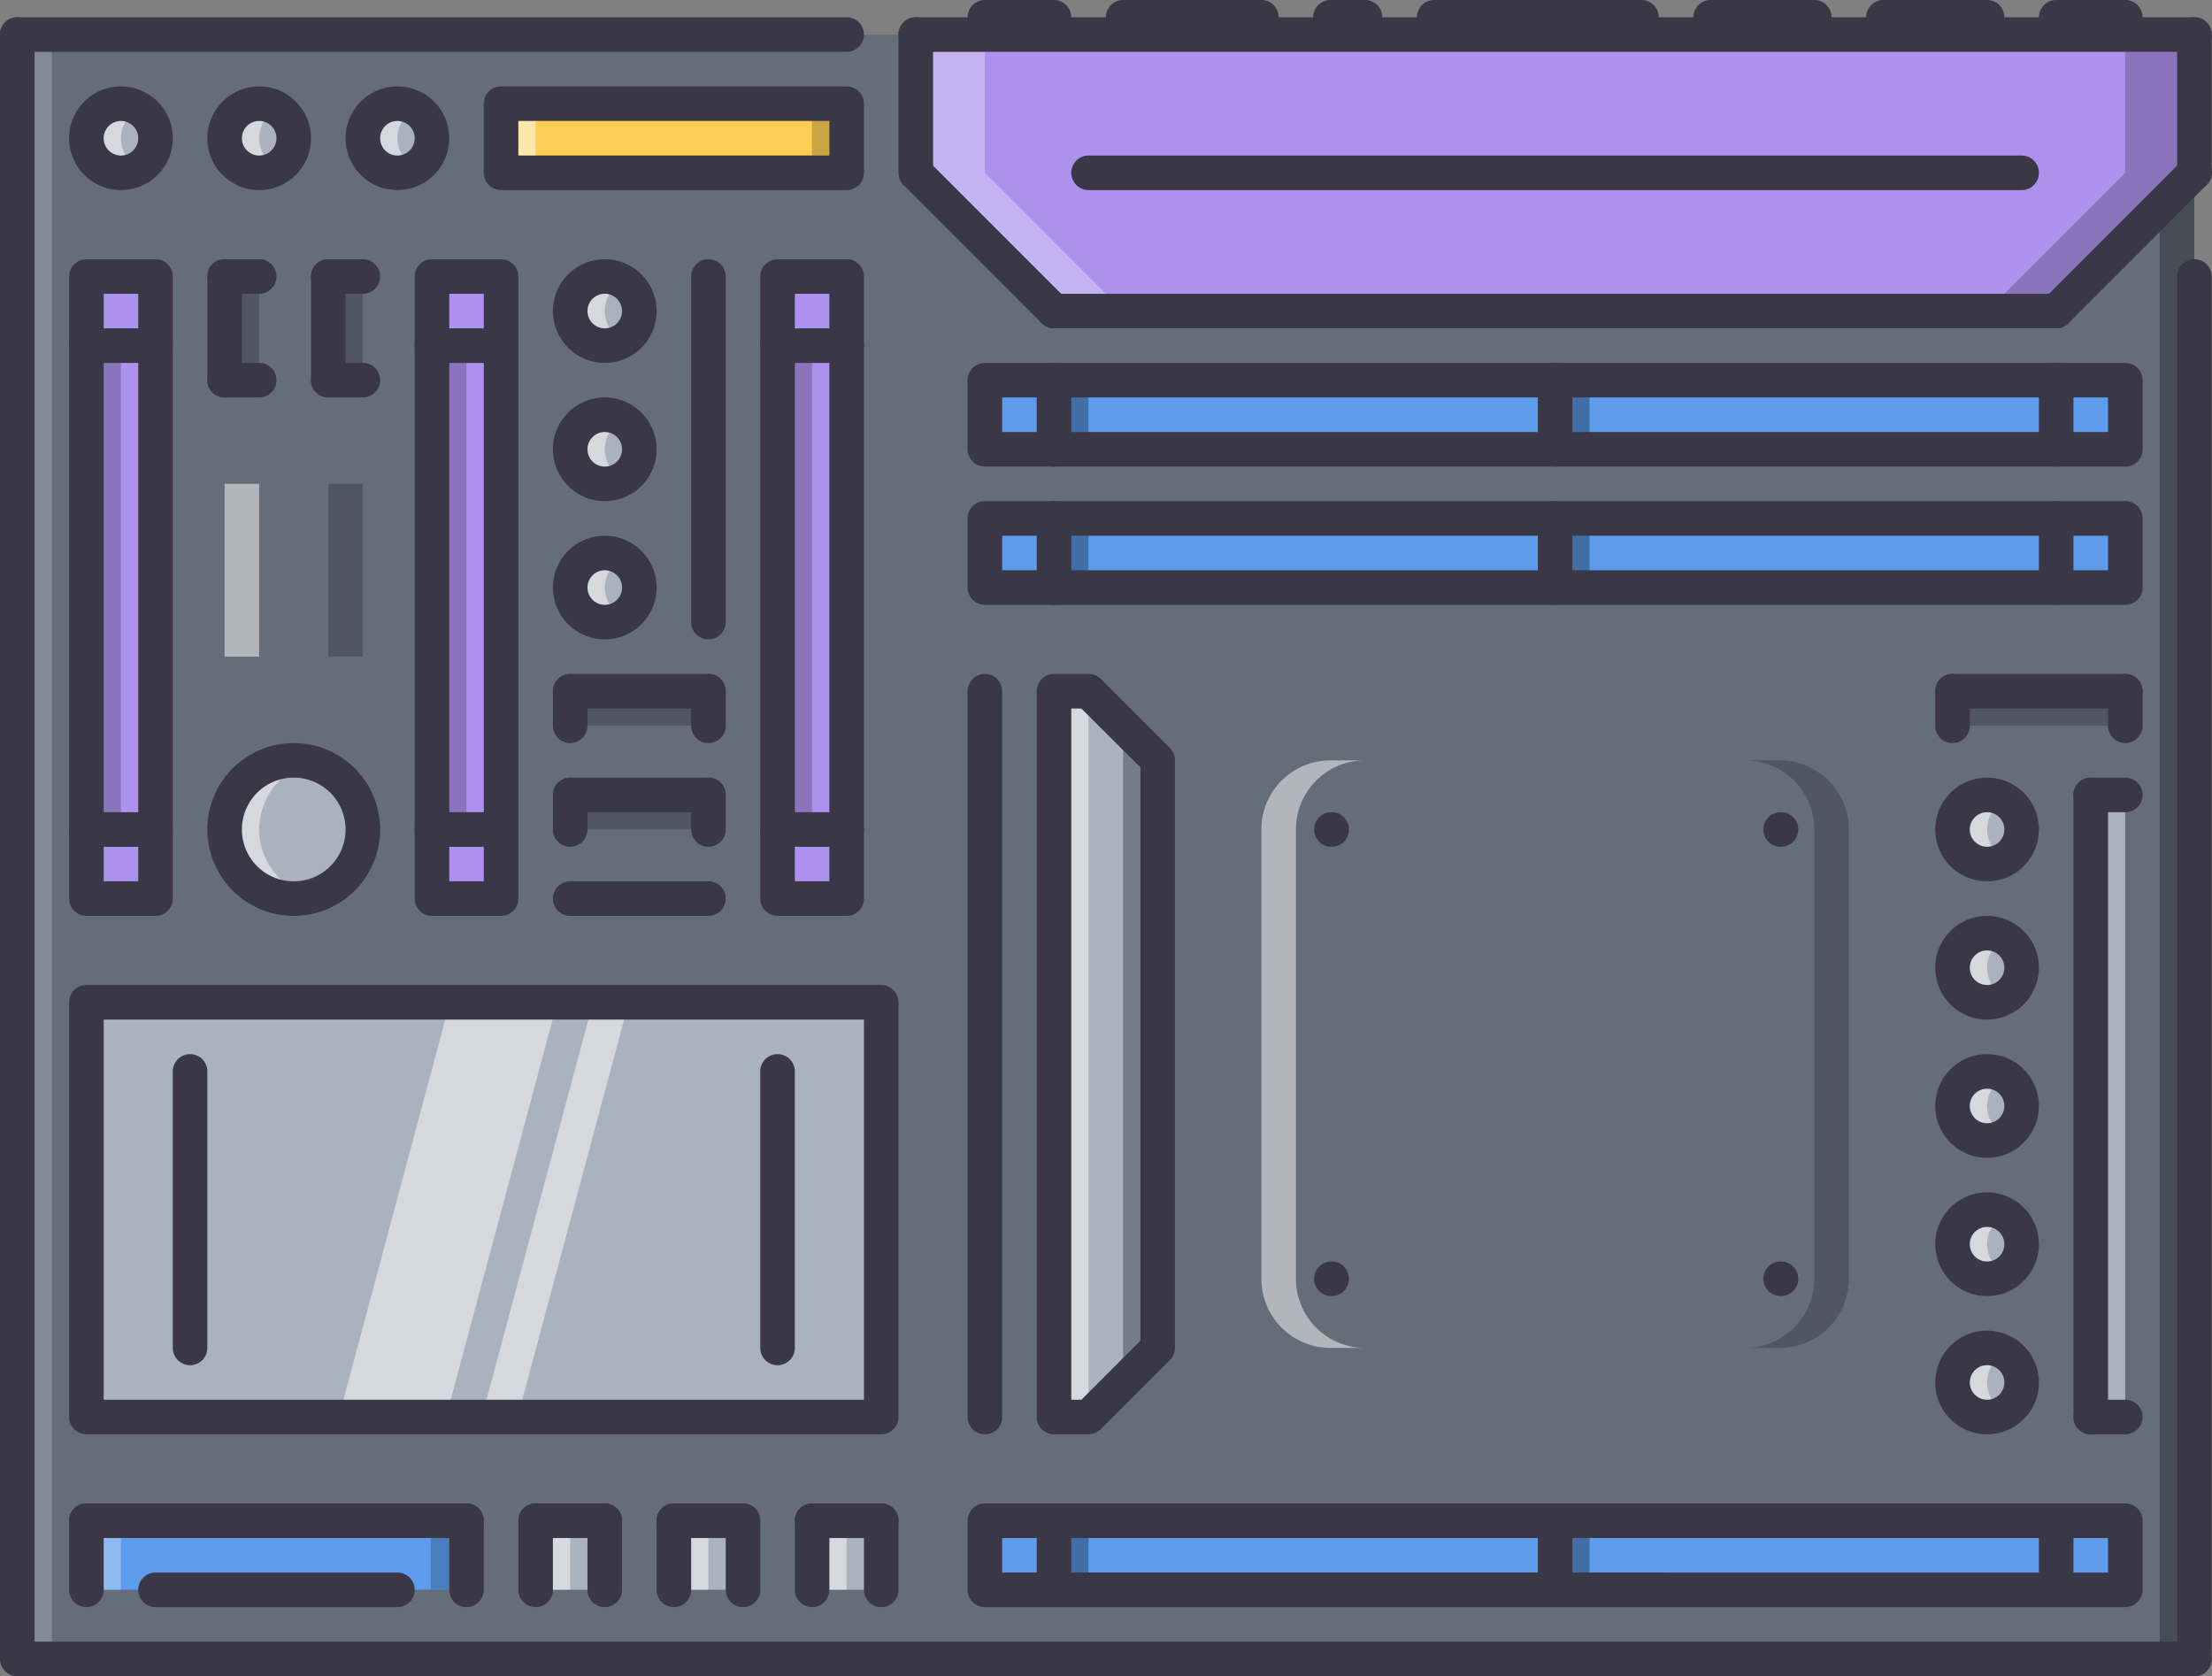 <svg id="motherboard" xmlns="http://www.w3.org/2000/svg" viewBox="0 0 512.07 388"><rect x="0" y="0" width="512.07" height="388" fill="#808080" stroke="none"/><title>motherboard</title><rect x="3.99" y="8" width="503.97" height="375.98" fill="#656d78"/><g opacity="0.5"><path d="M300,296V192a16,16,0,0,1,16-16h-8a16,16,0,0,0-16,16V296a16,16,0,0,0,16,16h8A16,16,0,0,1,300,296Z" fill="#fff"/></g><g opacity="0.2"><path d="M420,192V296a16,16,0,0,1-16,16h8a16,16,0,0,0,16-16V192a16,16,0,0,0-16-16h-8A16,16,0,0,1,420,192Z"/></g><rect x="19.99" y="231.99" width="183.99" height="95.99" fill="#aab2bd"/><rect x="227.98" y="351.98" width="263.98" height="16" fill="#5d9cec"/><rect x="227.98" y="119.99" width="263.98" height="16" fill="#5d9cec"/><rect x="227.98" y="88" width="263.98" height="16" fill="#5d9cec"/><rect x="19.99" y="351.98" width="87.99" height="16" fill="#5d9cec"/><rect x="123.99" y="351.98" width="16" height="16" fill="#aab2bd"/><rect x="155.99" y="351.98" width="16" height="16" fill="#aab2bd"/><rect x="187.98" y="351.98" width="16" height="16" fill="#aab2bd"/><rect x="483.97" y="183.99" width="8" height="143.99" fill="#aab2bd"/><g opacity="0.5"><polygon points="78.43 327.98 103.27 327.98 129 231.99 104.15 231.99 78.43 327.98" fill="#fff"/></g><g opacity="0.5"><polygon points="119.84 327.98 145.56 231.99 137.28 231.99 111.55 327.98 119.84 327.98" fill="#fff"/></g><rect x="19.99" y="64" width="16" height="143.99" fill="#ac92ec"/><rect x="99.99" y="64" width="16" height="143.99" fill="#ac92ec"/><rect x="179.98" y="64" width="16" height="143.99" fill="#ac92ec"/><polygon points="251.98 327.98 243.98 327.98 243.98 159.99 251.98 159.99 267.98 175.99 267.98 311.98 251.98 327.98" fill="#aab2bd"/><path d="M468,192a8,8,0,1,1-8-8A8,8,0,0,1,468,192Z" fill="#aab2bd"/><g opacity="0.5"><path d="M460,192a7.93,7.93,0,0,1,4-6.78,7.79,7.79,0,0,0-4-1.22,8,8,0,0,0,0,16,7.79,7.79,0,0,0,4-1.22A7.91,7.91,0,0,1,460,192Z" fill="#fff"/></g><circle cx="27.99" cy="32" r="8" fill="#aab2bd"/><g opacity="0.5"><path d="M28,32a7.91,7.91,0,0,1,4-6.78A7.79,7.79,0,0,0,28,24a8,8,0,0,0,0,16,7.8,7.8,0,0,0,4-1.23A7.88,7.88,0,0,1,28,32Z" fill="#fff"/></g><circle cx="59.99" cy="32" r="8" fill="#aab2bd"/><g opacity="0.5"><path d="M60,32a7.91,7.91,0,0,1,4-6.78A7.79,7.79,0,0,0,60,24a8,8,0,0,0,0,16,7.8,7.8,0,0,0,4-1.23A7.88,7.88,0,0,1,60,32Z" fill="#fff"/></g><circle cx="91.99" cy="32" r="8" fill="#aab2bd"/><g opacity="0.5"><path d="M92,32a7.93,7.93,0,0,1,4-6.78A7.7,7.7,0,0,0,92,24a8,8,0,0,0,0,16,7.8,7.8,0,0,0,4-1.23A7.91,7.91,0,0,1,92,32Z" fill="#fff"/></g><circle cx="139.99" cy="72" r="8" fill="#aab2bd"/><g opacity="0.5"><path d="M140,72a7.86,7.86,0,0,1,4-6.77A7.8,7.8,0,0,0,140,64a8,8,0,0,0,0,16,7.68,7.68,0,0,0,4-1.23A7.86,7.86,0,0,1,140,72Z" fill="#fff"/></g><circle cx="139.99" cy="103.99" r="8" fill="#aab2bd"/><g opacity="0.5"><path d="M140,104a7.86,7.86,0,0,1,4-6.77A7.8,7.8,0,0,0,140,96a8,8,0,0,0,0,16,7.8,7.8,0,0,0,4-1.23A7.86,7.86,0,0,1,140,104Z" fill="#fff"/></g><circle cx="139.99" cy="135.99" r="8" fill="#aab2bd"/><g opacity="0.5"><path d="M140,136a7.86,7.86,0,0,1,4-6.77,7.68,7.68,0,0,0-4-1.23,8,8,0,0,0,0,16,7.8,7.8,0,0,0,4-1.23A7.86,7.86,0,0,1,140,136Z" fill="#fff"/></g><path d="M468,224a8,8,0,1,1-8-8A8,8,0,0,1,468,224Z" fill="#aab2bd"/><path d="M468,256a8,8,0,1,1-8-8A8,8,0,0,1,468,256Z" fill="#aab2bd"/><path d="M468,288a8,8,0,1,1-8-8A8,8,0,0,1,468,288Z" fill="#aab2bd"/><path d="M468,320a8,8,0,1,1-8-8A8,8,0,0,1,468,320Z" fill="#aab2bd"/><g opacity="0.5"><path d="M460,224a7.91,7.91,0,0,1,4-6.77,7.8,7.8,0,0,0-4-1.23,8,8,0,0,0,0,16,7.79,7.79,0,0,0,4-1.22A7.93,7.93,0,0,1,460,224Z" fill="#fff"/></g><g opacity="0.5"><path d="M460,256a7.91,7.91,0,0,1,4-6.77,7.8,7.8,0,0,0-4-1.23,8,8,0,0,0,0,16,7.8,7.8,0,0,0,4-1.23A7.88,7.88,0,0,1,460,256Z" fill="#fff"/></g><g opacity="0.5"><path d="M460,288a7.88,7.88,0,0,1,4-6.77,7.68,7.68,0,0,0-4-1.23,8,8,0,0,0,0,16,7.8,7.8,0,0,0,4-1.23A7.91,7.91,0,0,1,460,288Z" fill="#fff"/></g><g opacity="0.5"><path d="M460,320a7.93,7.93,0,0,1,4-6.78,7.88,7.88,0,0,0-4-1.22,8,8,0,0,0,0,16,7.8,7.8,0,0,0,4-1.23A7.91,7.91,0,0,1,460,320Z" fill="#fff"/></g><circle cx="67.99" cy="191.99" r="16" fill="#aab2bd"/><g opacity="0.5"><path d="M60,192a16,16,0,0,1,12-15.44,16,16,0,1,0,0,30.87A16,16,0,0,1,60,192Z" fill="#fff"/></g><rect x="115.99" y="24" width="80" height="16" fill="#ffce54"/><polygon points="507.97 40 475.97 72 243.98 72 211.99 40 211.99 8 507.97 8 507.97 40" fill="#ac92ec"/><g opacity="0.3"><polygon points="227.99 8 211.99 8 211.99 40 243.98 72 259.98 72 227.99 40 227.99 8" fill="#fff"/></g><g opacity="0.2"><polygon points="491.97 8 507.97 8 507.97 40 475.97 72 459.97 72 491.97 40 491.97 8"/></g><g opacity="0.2"><rect x="19.99" y="80" width="8" height="111.99"/></g><g opacity="0.2"><rect x="99.99" y="80" width="8" height="111.99"/></g><g opacity="0.2"><rect x="179.98" y="80" width="8" height="111.99"/></g><g opacity="0.3"><rect x="243.98" y="88" width="8" height="16"/></g><g opacity="0.3"><rect x="243.98" y="119.99" width="8" height="16"/></g><g opacity="0.3"><rect x="359.97" y="88" width="8" height="16"/></g><g opacity="0.3"><rect x="359.97" y="119.99" width="8" height="16"/></g><g opacity="0.3"><rect x="243.98" y="351.97" width="8" height="16"/></g><g opacity="0.3"><rect x="359.97" y="351.97" width="8" height="16"/></g><g opacity="0.2"><rect x="131.99" y="159.99" width="32" height="8"/></g><g opacity="0.2"><rect x="131.99" y="183.99" width="32" height="8"/></g><g opacity="0.2"><rect x="451.97" y="159.99" width="40" height="8"/></g><g opacity="0.2"><rect x="75.99" y="64" width="8" height="24"/></g><g opacity="0.2"><rect x="51.99" y="64" width="8" height="24"/></g><g opacity="0.5"><rect x="51.99" y="111.99" width="8" height="40" fill="#fff"/></g><g opacity="0.2"><rect x="75.99" y="111.99" width="8" height="40"/></g><g opacity="0.5"><rect x="243.98" y="159.99" width="8" height="167.99" fill="#fff"/></g><g opacity="0.3"><polygon points="259.98 319.98 267.98 311.98 267.98 175.99 259.98 167.99 259.98 319.98"/></g><g opacity="0.5"><rect x="115.99" y="24" width="8" height="16" fill="#fff"/></g><g opacity="0.2"><rect x="187.98" y="24" width="8" height="16"/></g><g opacity="0.3"><rect x="19.99" y="351.98" width="8" height="16" fill="#fff"/></g><g opacity="0.5"><rect x="123.99" y="351.98" width="8" height="16" fill="#fff"/></g><g opacity="0.5"><rect x="155.99" y="351.98" width="8" height="16" fill="#fff"/></g><g opacity="0.5"><rect x="187.98" y="351.98" width="8" height="16" fill="#fff"/></g><g opacity="0.2"><rect x="99.71" y="351.98" width="8" height="16"/></g><g opacity="0.2"><rect x="3.99" y="8" width="8" height="375.98" fill="#fff"/></g><g opacity="0.3"><polygon points="507.97 383.98 499.97 383.98 499.97 48 507.97 40 507.97 383.98"/></g><path d="M508,388H4a4,4,0,0,1-4-4V8A4,4,0,0,1,8,8V380H508a4,4,0,0,1,0,8Z" fill="#3a3847"/><path d="M212,44a4,4,0,0,1-4-4V8a4,4,0,0,1,8,0V40A4,4,0,0,1,212,44Z" fill="#3a3847"/><path d="M244,76a4,4,0,0,1-2.82-1.17l-32-32a4,4,0,0,1,5.65-5.65l32,32A4,4,0,0,1,244,76Z" fill="#3a3847"/><path d="M508,44a4,4,0,0,1-4-4V8a4,4,0,0,1,8,0V40A4,4,0,0,1,508,44Z" fill="#3a3847"/><path d="M476,76a4,4,0,0,1-2.83-6.83l32-32a4,4,0,1,1,5.8,5.51l-.14.14-32,32A4,4,0,0,1,476,76Z" fill="#3a3847"/><path d="M476,76H244a4,4,0,0,1,0-8H476a4,4,0,0,1,0,8Z" fill="#3a3847"/><path d="M508,12H212a4,4,0,0,1,0-8H508a4,4,0,0,1,0,8Z" fill="#3a3847"/><path d="M196,12H4A4,4,0,0,1,4,4H196a4,4,0,0,1,0,8Z" fill="#3a3847"/><path d="M508,388a4,4,0,0,1-4-4V64a4,4,0,0,1,8,0V384A4,4,0,0,1,508,388Z" fill="#3a3847"/><path d="M468,44H252a4,4,0,0,1,0-8H468a4,4,0,0,1,0,8Z" fill="#3a3847"/><path d="M492,8H476a4,4,0,0,1,0-8h16a4,4,0,0,1,0,8Z" fill="#3a3847"/><path d="M460,8H436a4,4,0,0,1,0-8h24a4,4,0,0,1,0,8Z" fill="#3a3847"/><path d="M420,8H396a4,4,0,0,1,0-8h24a4,4,0,0,1,0,8Z" fill="#3a3847"/><path d="M380,8H348a4,4,0,0,1,0-8h32a4,4,0,0,1,0,8Z" fill="#3a3847"/><path d="M348,8H332a4,4,0,0,1,0-8h16a4,4,0,0,1,0,8Z" fill="#3a3847"/><path d="M316,8h-8a4,4,0,0,1,0-8h8a4,4,0,0,1,0,8Z" fill="#3a3847"/><path d="M292,8H260a4,4,0,0,1,0-8h32a4,4,0,0,1,0,8Z" fill="#3a3847"/><path d="M244,8H228a4,4,0,0,1,0-8h16a4,4,0,0,1,0,8Z" fill="#3a3847"/><path d="M492,108H228a4,4,0,0,1-4-4V88a4,4,0,0,1,4-4H492a4,4,0,0,1,4,4v16A4,4,0,0,1,492,108Zm-260-8H488V92H232Z" fill="#3a3847"/><path d="M244,108a4,4,0,0,1-4-4V88a4,4,0,0,1,8,0v16A4,4,0,0,1,244,108Z" fill="#3a3847"/><path d="M476,108a4,4,0,0,1-4-4V88a4,4,0,0,1,8,0v16A4,4,0,0,1,476,108Z" fill="#3a3847"/><path d="M360,108a4,4,0,0,1-4-4V88a4,4,0,0,1,8,0v16A4,4,0,0,1,360,108Z" fill="#3a3847"/><path d="M492,140H228a4,4,0,0,1-4-4V120a4,4,0,0,1,4-4H492a4,4,0,0,1,4,4v16A4,4,0,0,1,492,140Zm-260-8H488v-8H232Z" fill="#3a3847"/><path d="M244,140a4,4,0,0,1-4-4V120a4,4,0,0,1,8,0v16A4,4,0,0,1,244,140Z" fill="#3a3847"/><path d="M476,140a4,4,0,0,1-4-4V120a4,4,0,0,1,8,0v16A4,4,0,0,1,476,140Z" fill="#3a3847"/><path d="M360,140a4,4,0,0,1-4-4V120a4,4,0,0,1,8,0v16A4,4,0,0,1,360,140Z" fill="#3a3847"/><path d="M492,372H228a4,4,0,0,1-4-4V352a4,4,0,0,1,4-4H492a4,4,0,0,1,4,4v16A4,4,0,0,1,492,372Zm-260-8H488v-8H232Z" fill="#3a3847"/><path d="M244,372a4,4,0,0,1-4-4V352a4,4,0,0,1,8,0v16A4,4,0,0,1,244,372Z" fill="#3a3847"/><path d="M476,372a4,4,0,0,1-4-4V352a4,4,0,0,1,8,0v16A4,4,0,0,1,476,372Z" fill="#3a3847"/><path d="M360,372a4,4,0,0,1-4-4V352a4,4,0,0,1,8,0v16A4,4,0,0,1,360,372Z" fill="#3a3847"/><path d="M412.21,196a4,4,0,0,1,0-8h.08a4,4,0,0,1,0,8Z" fill="#3a3847"/><path d="M308.21,196a4,4,0,0,1,0-8h.07a4,4,0,0,1,0,8Z" fill="#3a3847"/><path d="M412.21,300a4,4,0,0,1,0-8h.08a4,4,0,0,1,0,8Z" fill="#3a3847"/><path d="M308.21,300a4,4,0,0,1,0-8h.07a4,4,0,0,1,0,8Z" fill="#3a3847"/><path d="M460,236a12,12,0,1,1,12-12A12,12,0,0,1,460,236Zm0-16a4,4,0,1,0,4,4A4,4,0,0,0,460,220Z" fill="#3a3847"/><path d="M460,204a12,12,0,1,1,12-12h0A12,12,0,0,1,460,204Zm0-16a4,4,0,1,0,4,4A4,4,0,0,0,460,188Z" fill="#3a3847"/><path d="M460,268a12,12,0,1,1,12-12A12,12,0,0,1,460,268Zm0-16a4,4,0,1,0,4,4A4,4,0,0,0,460,252Z" fill="#3a3847"/><path d="M460,300a12,12,0,1,1,12-12A12,12,0,0,1,460,300Zm0-16a4,4,0,1,0,4,4A4,4,0,0,0,460,284Z" fill="#3a3847"/><path d="M460,332a12,12,0,1,1,12-12A12,12,0,0,1,460,332Zm0-16a4,4,0,1,0,4,4A4,4,0,0,0,460,316Z" fill="#3a3847"/><path d="M484,332a4,4,0,0,1-4-4V184a4,4,0,0,1,8,0V328A4,4,0,0,1,484,332Z" fill="#3a3847"/><path d="M492,188h-8a4,4,0,0,1,0-8h8a4,4,0,0,1,0,8Z" fill="#3a3847"/><path d="M492,332h-8a4,4,0,0,1,0-8h8a4,4,0,0,1,0,8Z" fill="#3a3847"/><path d="M492,164H452a4,4,0,0,1,0-8h40a4,4,0,0,1,0,8Z" fill="#3a3847"/><path d="M452,172a4,4,0,0,1-4-4v-8a4,4,0,0,1,8,0v8A4,4,0,0,1,452,172Z" fill="#3a3847"/><path d="M492,172a4,4,0,0,1-4-4v-8a4,4,0,0,1,8,0v8A4,4,0,0,1,492,172Z" fill="#3a3847"/><path d="M252,332h-8a4,4,0,0,1-4-4V160a4,4,0,0,1,4-4h8a4,4,0,0,1,2.83,1.17l16,16A4,4,0,0,1,272,176V312a4,4,0,0,1-1.17,2.82l-16,16A4,4,0,0,1,252,332Zm-4-8h2.35L264,310.32V177.64L250.33,164H248Z" fill="#3a3847"/><path d="M228,332a4,4,0,0,1-4-4V160a4,4,0,0,1,8,0V328A4,4,0,0,1,228,332Z" fill="#3a3847"/><path d="M28,44A12,12,0,1,1,40,32,12,12,0,0,1,28,44Zm0-16a4,4,0,1,0,4,4A4,4,0,0,0,28,28Z" fill="#3a3847"/><path d="M60,44A12,12,0,1,1,72,32,12,12,0,0,1,60,44Zm0-16a4,4,0,1,0,4,4A4,4,0,0,0,60,28Z" fill="#3a3847"/><path d="M92,44a12,12,0,1,1,12-12A12,12,0,0,1,92,44Zm0-16a4,4,0,1,0,4,4A4,4,0,0,0,92,28Z" fill="#3a3847"/><path d="M140,84a12,12,0,1,1,12-12A12,12,0,0,1,140,84Zm0-16a4,4,0,1,0,4,4A4,4,0,0,0,140,68Z" fill="#3a3847"/><path d="M140,116a12,12,0,1,1,12-12A12,12,0,0,1,140,116Zm0-16a4,4,0,1,0,4,4A4,4,0,0,0,140,100Z" fill="#3a3847"/><path d="M140,148a12,12,0,1,1,12-12A12,12,0,0,1,140,148Zm0-16a4,4,0,1,0,4,4A4,4,0,0,0,140,132Z" fill="#3a3847"/><path d="M196,44H116a4,4,0,0,1-4-4V24a4,4,0,0,1,4-4h80a4,4,0,0,1,4,4V40A4,4,0,0,1,196,44Zm-76-8h72V28H120Z" fill="#3a3847"/><path d="M36,212H20a4,4,0,0,1-4-4V64a4,4,0,0,1,4-4H36a4,4,0,0,1,4,4V208A4,4,0,0,1,36,212Zm-12-8h8V68H24Z" fill="#3a3847"/><path d="M36,196H20a4,4,0,0,1,0-8H36a4,4,0,0,1,0,8Z" fill="#3a3847"/><path d="M36,84H20a4,4,0,0,1,0-8H36a4,4,0,0,1,0,8Z" fill="#3a3847"/><path d="M116,212H100a4,4,0,0,1-4-4V64a4,4,0,0,1,4-4h16a4,4,0,0,1,4,4V208A4,4,0,0,1,116,212Zm-12-8h8V68h-8Z" fill="#3a3847"/><path d="M116,196H100a4,4,0,0,1,0-8h16a4,4,0,0,1,0,8Z" fill="#3a3847"/><path d="M116,84H100a4,4,0,0,1,0-8h16a4,4,0,0,1,0,8Z" fill="#3a3847"/><path d="M196,212H180a4,4,0,0,1-4-4V64a4,4,0,0,1,4-4h16a4,4,0,0,1,4,4V208A4,4,0,0,1,196,212Zm-12-8h8V68h-8Z" fill="#3a3847"/><path d="M196,196H180a4,4,0,0,1,0-8h16a4,4,0,0,1,0,8Z" fill="#3a3847"/><path d="M196,84H180a4,4,0,0,1,0-8h16a4,4,0,0,1,0,8Z" fill="#3a3847"/><path d="M68,212a20,20,0,1,1,20-20A20,20,0,0,1,68,212Zm0-32a12,12,0,1,0,12,12,12,12,0,0,0-12-12Z" fill="#3a3847"/><path d="M52,92a4,4,0,0,1-4-4V64a4,4,0,0,1,8,0V88A4,4,0,0,1,52,92Z" fill="#3a3847"/><path d="M60,68H52a4,4,0,0,1,0-8h8a4,4,0,0,1,0,8Z" fill="#3a3847"/><path d="M60,92H52a4,4,0,0,1,0-8h8a4,4,0,0,1,0,8Z" fill="#3a3847"/><path d="M76,92a4,4,0,0,1-4-4V64a4,4,0,0,1,8,0V88A4,4,0,0,1,76,92Z" fill="#3a3847"/><path d="M84,68H76a4,4,0,0,1,0-8h8a4,4,0,0,1,0,8Z" fill="#3a3847"/><path d="M84,92H76a4,4,0,0,1,0-8h8a4,4,0,0,1,0,8Z" fill="#3a3847"/><path d="M164,148a4,4,0,0,1-4-4V64a4,4,0,0,1,8,0v80A4,4,0,0,1,164,148Z" fill="#3a3847"/><path d="M132,172a4,4,0,0,1-4-4v-8a4,4,0,0,1,8,0v8A4,4,0,0,1,132,172Z" fill="#3a3847"/><path d="M164,164H132a4,4,0,0,1,0-8h32a4,4,0,0,1,0,8Z" fill="#3a3847"/><path d="M164,172a4,4,0,0,1-4-4v-8a4,4,0,0,1,8,0v8A4,4,0,0,1,164,172Z" fill="#3a3847"/><path d="M132,196a4,4,0,0,1-4-4v-8a4,4,0,0,1,8,0v8A4,4,0,0,1,132,196Z" fill="#3a3847"/><path d="M164,188H132a4,4,0,0,1,0-8h32a4,4,0,0,1,0,8Z" fill="#3a3847"/><path d="M164,196a4,4,0,0,1-4-4v-8a4,4,0,0,1,8,0v8A4,4,0,0,1,164,196Z" fill="#3a3847"/><path d="M164,212H132a4,4,0,0,1,0-8h32a4,4,0,0,1,0,8Z" fill="#3a3847"/><path d="M204,332H20a4,4,0,0,1-4-4V232a4,4,0,0,1,4-4H204a4,4,0,0,1,4,4v96A4,4,0,0,1,204,332ZM24,324H200V236H24Z" fill="#3a3847"/><path d="M44,316a4,4,0,0,1-4-4V248a4,4,0,0,1,8,0v64A4,4,0,0,1,44,316Z" fill="#3a3847"/><path d="M180,316a4,4,0,0,1-4-4V248a4,4,0,0,1,8,0v64A4,4,0,0,1,180,316Z" fill="#3a3847"/><path d="M20,372a4,4,0,0,1-4-4V352a4,4,0,0,1,8,0v16A4,4,0,0,1,20,372Z" fill="#3a3847"/><path d="M108,356H20a4,4,0,0,1,0-8h88a4,4,0,0,1,0,8Z" fill="#3a3847"/><path d="M108,372a4,4,0,0,1-4-4V352a4,4,0,0,1,8,0v16A4,4,0,0,1,108,372Z" fill="#3a3847"/><path d="M124,372a4,4,0,0,1-4-4V352a4,4,0,0,1,8,0v16A4,4,0,0,1,124,372Z" fill="#3a3847"/><path d="M140,356H124a4,4,0,0,1,0-8h16a4,4,0,0,1,0,8Z" fill="#3a3847"/><path d="M140,372a4,4,0,0,1-4-4V352a4,4,0,0,1,8,0v16A4,4,0,0,1,140,372Z" fill="#3a3847"/><path d="M156,372a4,4,0,0,1-4-4V352a4,4,0,0,1,8,0v16A4,4,0,0,1,156,372Z" fill="#3a3847"/><path d="M172,356H156a4,4,0,0,1,0-8h16a4,4,0,0,1,0,8Z" fill="#3a3847"/><path d="M172,372a4,4,0,0,1-4-4V352a4,4,0,0,1,8,0v16A4,4,0,0,1,172,372Z" fill="#3a3847"/><path d="M188,372a4,4,0,0,1-4-4V352a4,4,0,0,1,8,0v16A4,4,0,0,1,188,372Z" fill="#3a3847"/><path d="M204,356H188a4,4,0,0,1,0-8h16a4,4,0,0,1,0,8Z" fill="#3a3847"/><path d="M204,372a4,4,0,0,1-4-4V352a4,4,0,0,1,8,0v16A4,4,0,0,1,204,372Z" fill="#3a3847"/><path d="M92,372H36a4,4,0,0,1,0-8H92a4,4,0,0,1,0,8Z" fill="#3a3847"/></svg>